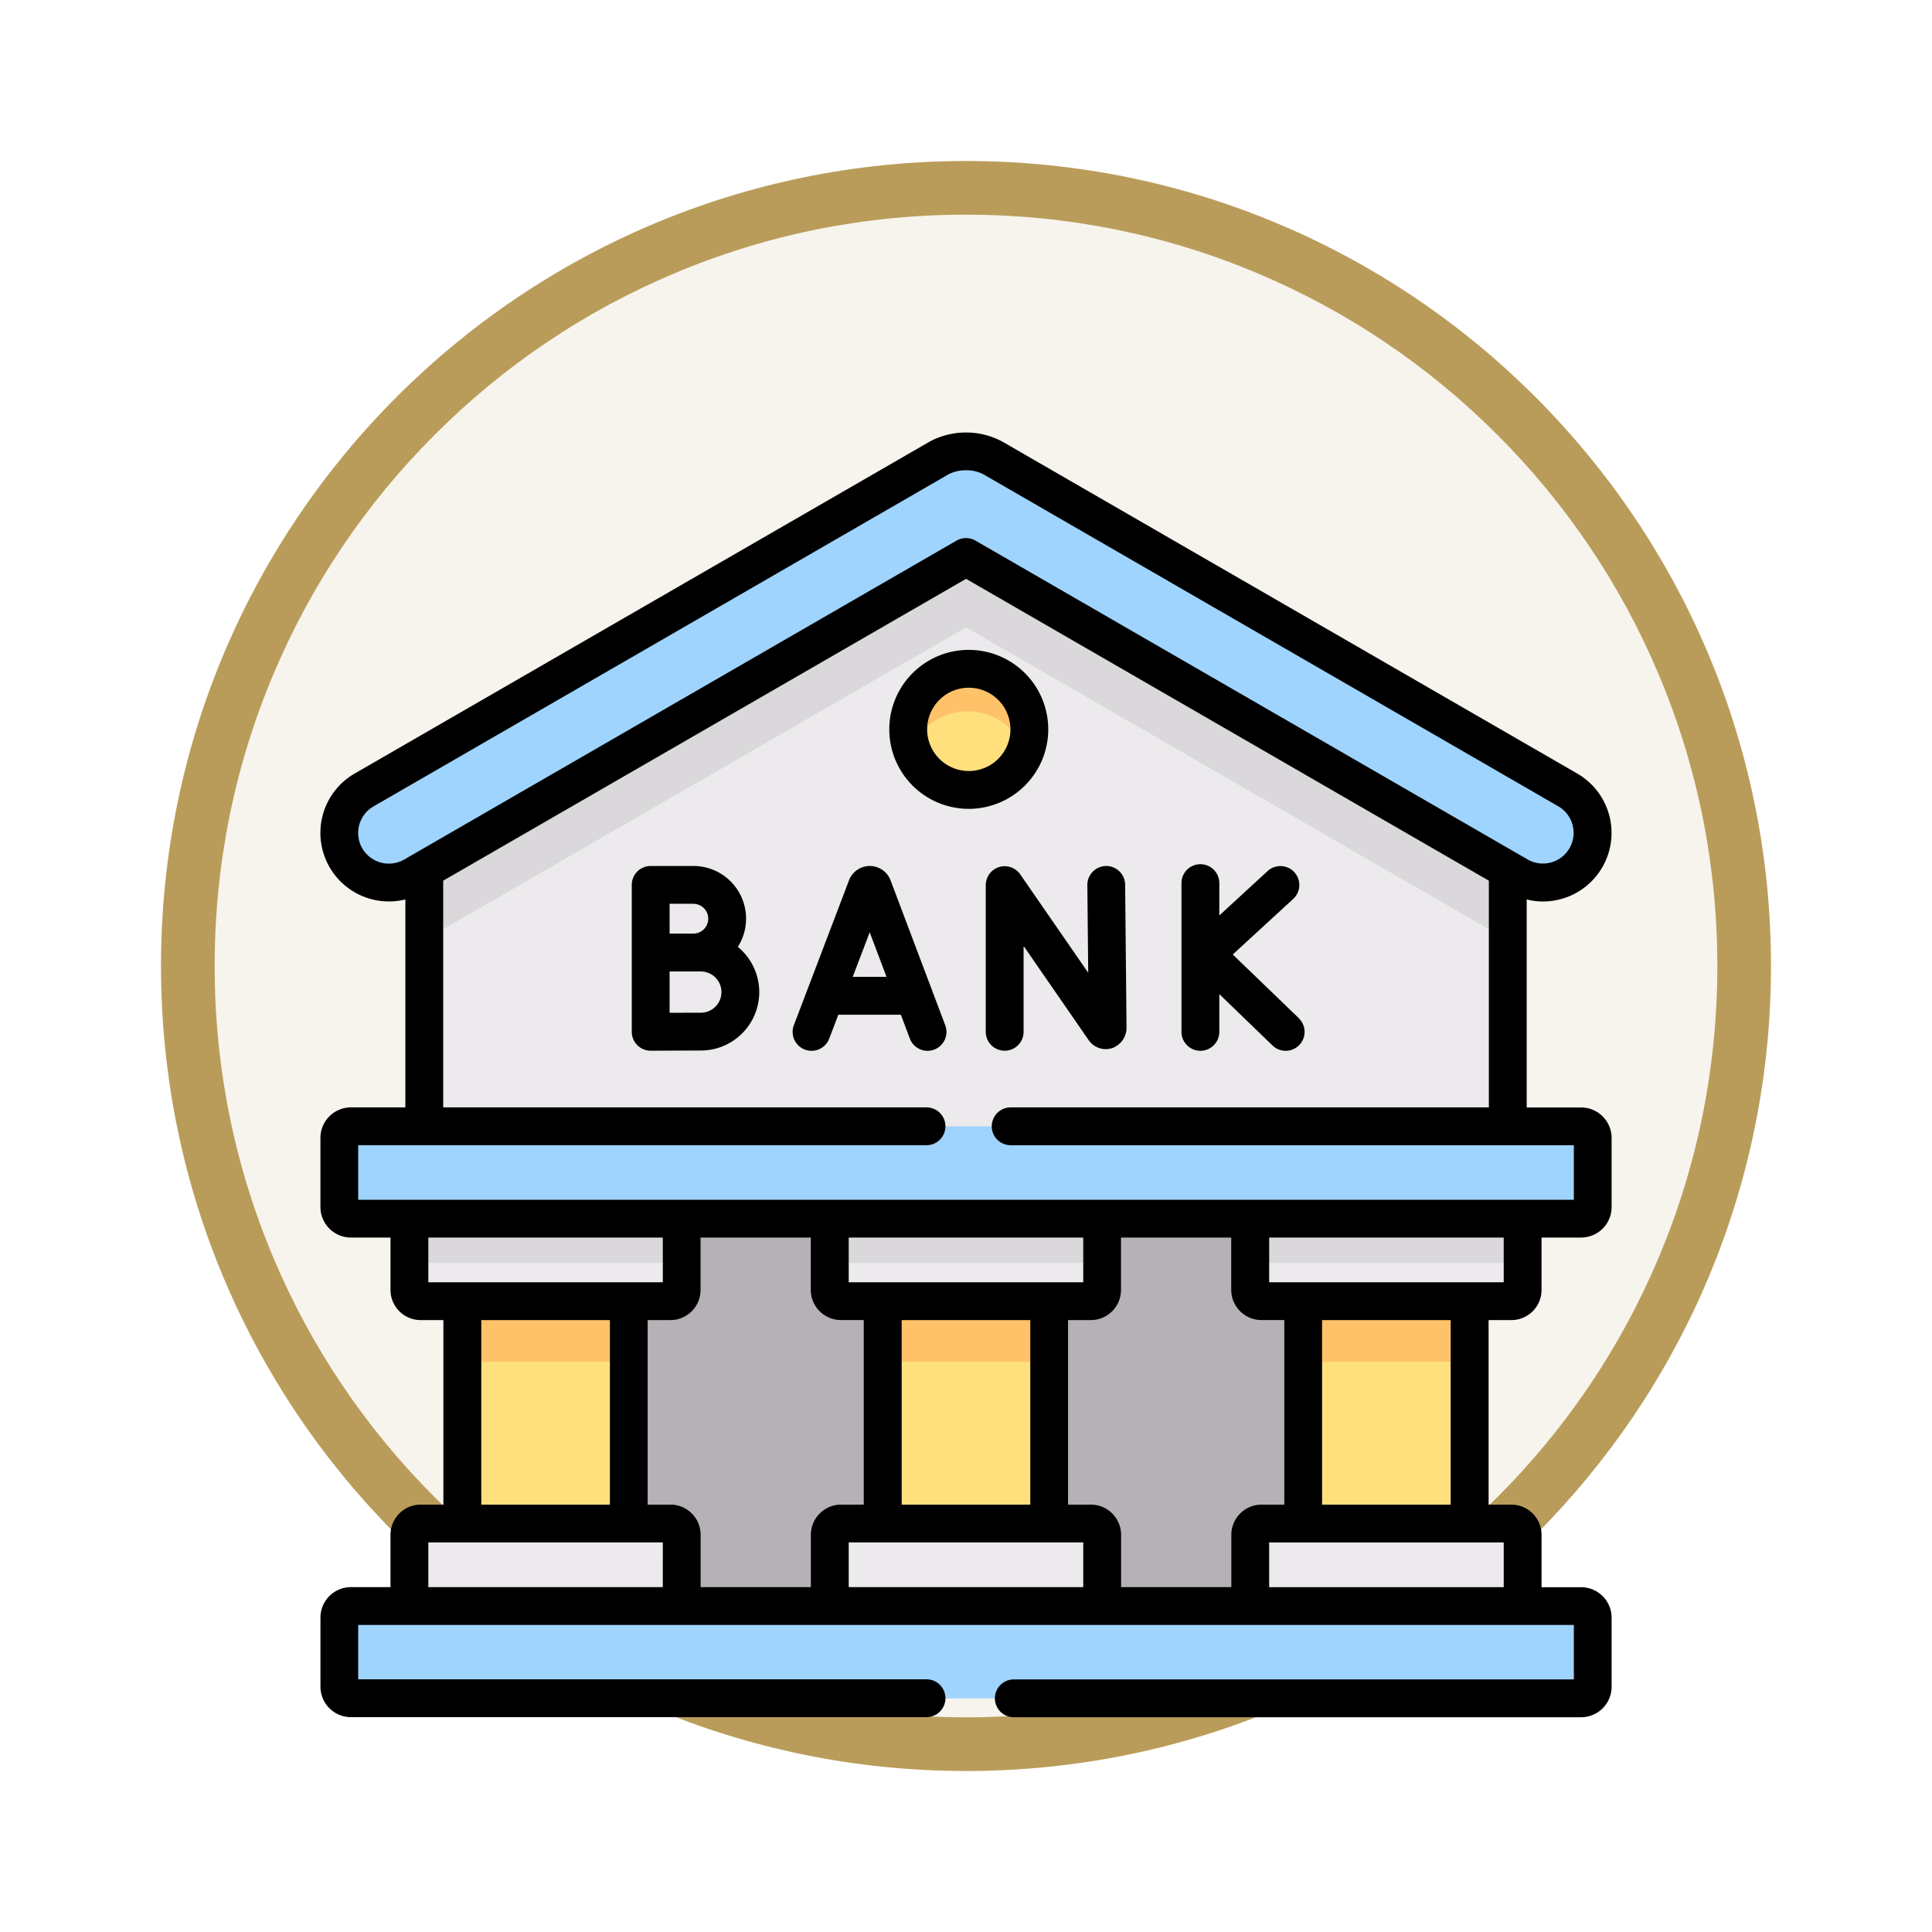 <svg xmlns="http://www.w3.org/2000/svg" xmlns:xlink="http://www.w3.org/1999/xlink" width="108" height="108" viewBox="0 0 108 108">
  <defs>
    <filter id="Trazado_904820" x="0" y="0" width="108" height="108" filterUnits="userSpaceOnUse">
      <feOffset dy="3" input="SourceAlpha"/>
      <feGaussianBlur stdDeviation="3" result="blur"/>
      <feFlood flood-opacity="0.161"/>
      <feComposite operator="in" in2="blur"/>
      <feComposite in="SourceGraphic"/>
    </filter>
  </defs>
  <g id="Grupo_1217696" data-name="Grupo 1217696" transform="translate(-197 -337.5)">
    <g id="Grupo_1211578" data-name="Grupo 1211578" transform="translate(0 -2328.555)">
      <g id="Grupo_1207774" data-name="Grupo 1207774" transform="translate(206 2670.713)">
        <g id="Grupo_1206630" data-name="Grupo 1206630" transform="translate(0 1.342)">
          <g id="Grupo_1185091" data-name="Grupo 1185091" transform="translate(0 0)">
            <g id="Grupo_1179560" data-name="Grupo 1179560">
              <g id="Grupo_1173787" data-name="Grupo 1173787" transform="translate(0)">
                <g id="Grupo_1171910" data-name="Grupo 1171910">
                  <g id="Grupo_1167341" data-name="Grupo 1167341">
                    <g id="Grupo_1166792" data-name="Grupo 1166792">
                      <g transform="matrix(1, 0, 0, 1, -9, -6)" filter="url(#Trazado_904820)">
                        <g id="Trazado_904820-2" data-name="Trazado 904820" transform="translate(9 6)" fill="#f7f4ed">
                          <path d="M 45 88.5 C 39.127 88.5 33.43 87.35 28.068 85.082 C 22.889 82.891 18.236 79.755 14.241 75.759 C 10.245 71.764 7.109 67.112 4.918 61.932 C 2.65 56.57 1.5 50.873 1.5 45 C 1.5 39.127 2.65 33.43 4.918 28.068 C 7.109 22.889 10.245 18.236 14.241 14.241 C 18.236 10.245 22.889 7.109 28.068 4.918 C 33.43 2.65 39.127 1.5 45 1.5 C 50.873 1.5 56.57 2.65 61.932 4.918 C 67.111 7.109 71.764 10.245 75.759 14.241 C 79.755 18.236 82.891 22.889 85.082 28.068 C 87.35 33.43 88.5 39.127 88.5 45 C 88.5 50.873 87.35 56.57 85.082 61.932 C 82.891 67.112 79.755 71.764 75.759 75.759 C 71.764 79.755 67.111 82.891 61.932 85.082 C 56.57 87.35 50.873 88.5 45 88.5 Z" stroke="none"/>
                          <path d="M 45 3 C 39.329 3 33.829 4.11 28.653 6.299 C 23.652 8.415 19.16 11.443 15.302 15.302 C 11.443 19.16 8.415 23.652 6.299 28.653 C 4.11 33.829 3 39.329 3 45 C 3 50.671 4.11 56.171 6.299 61.347 C 8.415 66.348 11.443 70.84 15.302 74.699 C 19.16 78.557 23.652 81.585 28.653 83.701 C 33.829 85.89 39.329 87 45 87 C 50.671 87 56.171 85.89 61.347 83.701 C 66.348 81.585 70.84 78.557 74.698 74.699 C 78.557 70.84 81.585 66.348 83.701 61.347 C 85.89 56.171 87 50.671 87 45 C 87 39.329 85.89 33.829 83.701 28.653 C 81.585 23.652 78.557 19.16 74.698 15.302 C 70.84 11.443 66.348 8.415 61.347 6.299 C 56.171 4.11 50.671 3 45 3 M 45 0 C 69.853 0 90 20.147 90 45 C 90 69.853 69.853 90 45 90 C 20.147 90 -7.62939453125e-06 69.853 -7.62939453125e-06 45 C -7.62939453125e-06 20.147 20.147 0 45 0 Z" stroke="none" fill="#ba9c5a"/>
                        </g>
                      </g>
                    </g>
                  </g>
                </g>
              </g>
            </g>
          </g>
        </g>
      </g>
    </g>
    <g id="banco" transform="translate(214.904 360.38)">
      <g id="Grupo_1217670" data-name="Grupo 1217670" transform="translate(5.813 5.438)">
        <path id="Trazado_1086216" data-name="Trazado 1086216" d="M41.227,48.163V65.321h60.568V48.164L71.509,30.678Z" transform="translate(-41.227 -30.678)" fill="#eceaec" fill-rule="evenodd"/>
      </g>
      <g id="Grupo_1217671" data-name="Grupo 1217671" transform="translate(1.06 2.352)">
        <path id="Trazado_1086217" data-name="Trazado 1086217" d="M7.882,31.512a2.779,2.779,0,0,0,3.789,1.015l.6-.344L42.548,14.7,72.834,32.183l.6.344a2.773,2.773,0,0,0,2.77-4.8L44.071,9.175a3.243,3.243,0,0,0-3.045,0L8.9,27.723a2.784,2.784,0,0,0-1.015,3.789Z" transform="translate(-7.513 -8.795)" fill="#9fd4fe" fill-rule="evenodd"/>
      </g>
      <g id="Grupo_1217672" data-name="Grupo 1217672" transform="translate(1.062 40.081)">
        <path id="Trazado_1086218" data-name="Trazado 1086218" d="M11.446,281.545h65.5a.65.65,0,0,0,.647-.647v-3.869a.65.65,0,0,0-.647-.647H8.172a.65.65,0,0,0-.647.647V280.9a.65.65,0,0,0,.647.647Z" transform="translate(-7.525 -276.381)" fill="#9fd4fe" fill-rule="evenodd"/>
      </g>
      <g id="Grupo_1217673" data-name="Grupo 1217673" transform="translate(4.982 45.245)">
        <path id="Trazado_1086219" data-name="Trazado 1086219" d="M38.288,317.616H49.926a.631.631,0,0,0,.627-.627V313H35.331v3.985a.631.631,0,0,0,.627.627Z" transform="translate(-35.331 -313.004)" fill="#eceaec" fill-rule="evenodd"/>
      </g>
      <g id="Grupo_1217674" data-name="Grupo 1217674" transform="translate(28.482 45.245)">
        <path id="Trazado_1086220" data-name="Trazado 1086220" d="M204.962,317.616H216.6a.632.632,0,0,0,.632-.627V313H202v3.985a.632.632,0,0,0,.632.627Z" transform="translate(-202.001 -313.004)" fill="#eceaec" fill-rule="evenodd"/>
      </g>
      <g id="Grupo_1217675" data-name="Grupo 1217675" transform="translate(51.986 45.245)">
        <path id="Trazado_1086221" data-name="Trazado 1086221" d="M369.33,317.616h13.964a.632.632,0,0,0,.632-.627V313H368.7v3.985A.632.632,0,0,0,369.33,317.616Z" transform="translate(-368.698 -313.004)" fill="#eceaec" fill-rule="evenodd"/>
      </g>
      <g id="Grupo_1217676" data-name="Grupo 1217676" transform="translate(54.947 49.857)">
        <path id="Trazado_1086222" data-name="Trazado 1086222" d="M389.7,345.715h9.3v12.43h-9.3Z" transform="translate(-389.702 -345.715)" fill="#ffe07d" fill-rule="evenodd"/>
      </g>
      <g id="Grupo_1217677" data-name="Grupo 1217677" transform="translate(31.443 49.857)">
        <path id="Trazado_1086223" data-name="Trazado 1086223" d="M223,345.715h9.3v12.43H223Z" transform="translate(-223.004 -345.715)" fill="#ffe07d" fill-rule="evenodd"/>
      </g>
      <g id="Grupo_1217678" data-name="Grupo 1217678" transform="translate(7.94 49.857)">
        <path id="Trazado_1086224" data-name="Trazado 1086224" d="M56.306,345.715h9.308v12.43H56.306Z" transform="translate(-56.306 -345.715)" fill="#ffe07d" fill-rule="evenodd"/>
      </g>
      <g id="Grupo_1217679" data-name="Grupo 1217679" transform="translate(4.982 62.286)">
        <path id="Trazado_1086225" data-name="Trazado 1086225" d="M35.331,438.482H50.554V434.5a.632.632,0,0,0-.627-.632H35.958a.632.632,0,0,0-.627.632Z" transform="translate(-35.331 -433.87)" fill="#eceaec" fill-rule="evenodd"/>
      </g>
      <g id="Grupo_1217680" data-name="Grupo 1217680" transform="translate(51.986 62.286)">
        <path id="Trazado_1086226" data-name="Trazado 1086226" d="M368.7,438.482h15.227V434.5a.633.633,0,0,0-.632-.632H369.33a.633.633,0,0,0-.632.632Z" transform="translate(-368.698 -433.87)" fill="#eceaec" fill-rule="evenodd"/>
      </g>
      <g id="Grupo_1217681" data-name="Grupo 1217681" transform="translate(28.482 62.286)">
        <path id="Trazado_1086227" data-name="Trazado 1086227" d="M202,438.482h15.227V434.5a.633.633,0,0,0-.632-.632H202.632a.633.633,0,0,0-.632.632v3.981Z" transform="translate(-202 -433.87)" fill="#eceaec" fill-rule="evenodd"/>
      </g>
      <g id="Grupo_1217682" data-name="Grupo 1217682" transform="translate(1.061 66.899)">
        <path id="Trazado_1086228" data-name="Trazado 1086228" d="M8.171,471.746H76.948a.65.65,0,0,0,.647-.647v-3.869a.65.65,0,0,0-.647-.647H8.171a.65.65,0,0,0-.647.647V471.1a.65.65,0,0,0,.647.647Z" transform="translate(-7.524 -466.582)" fill="#9fd4fe" fill-rule="evenodd"/>
      </g>
      <g id="Grupo_1217683" data-name="Grupo 1217683" transform="translate(32.866 14.506)">
        <path id="Trazado_1086229" data-name="Trazado 1086229" d="M233.1,98.38a3.385,3.385,0,1,0,3.385-3.385A3.384,3.384,0,0,0,233.1,98.38Z" transform="translate(-233.095 -94.995)" fill="#ffe07d" fill-rule="evenodd"/>
      </g>
      <g id="Grupo_1217684" data-name="Grupo 1217684" transform="translate(17.248 45.245)">
        <path id="Trazado_1086230" data-name="Trazado 1086230" d="M122.322,317.616v12.43h2.33a.632.632,0,0,1,.627.632v3.981h8.277v-3.981a.633.633,0,0,1,.632-.632h2.33v-12.43h-2.33a.632.632,0,0,1-.632-.627V313h-8.277v3.985a.631.631,0,0,1-.627.627Z" transform="translate(-122.322 -313.004)" fill="#b6b1b7" fill-rule="evenodd"/>
      </g>
      <g id="Grupo_1217685" data-name="Grupo 1217685" transform="translate(40.747 45.245)">
        <path id="Trazado_1086231" data-name="Trazado 1086231" d="M288.992,317.616v12.43h2.33a.633.633,0,0,1,.632.632v3.981h8.277v-3.981a.633.633,0,0,1,.632-.632h2.33v-12.43h-2.33a.632.632,0,0,1-.632-.627V313h-8.277v3.985a.632.632,0,0,1-.632.627Z" transform="translate(-288.992 -313.004)" fill="#b6b1b7" fill-rule="evenodd"/>
      </g>
      <g id="Grupo_1217686" data-name="Grupo 1217686" transform="translate(5.813 8.256)">
        <path id="Trazado_1086232" data-name="Trazado 1086232" d="M71.509,50.662,41.227,68.147V72.08L71.509,54.595,101.795,72.08V68.147Z" transform="translate(-41.227 -50.662)" fill="#dad8db" fill-rule="evenodd"/>
      </g>
      <g id="Grupo_1217687" data-name="Grupo 1217687" transform="translate(32.866 14.506)">
        <path id="Trazado_1086233" data-name="Trazado 1086233" d="M236.481,95a3.387,3.387,0,0,0-3.2,4.488,3.384,3.384,0,0,1,6.338.164,3.345,3.345,0,0,0,.248-1.267A3.387,3.387,0,0,0,236.481,95Z" transform="translate(-233.096 -94.995)" fill="#ffc269" fill-rule="evenodd"/>
      </g>
      <g id="Grupo_1217688" data-name="Grupo 1217688" transform="translate(7.94 49.857)">
        <path id="Trazado_1086234" data-name="Trazado 1086234" d="M56.306,345.715h9.308V349.1H56.306Z" transform="translate(-56.306 -345.715)" fill="#ffc269" fill-rule="evenodd"/>
      </g>
      <g id="Grupo_1217689" data-name="Grupo 1217689" transform="translate(31.443 49.857)">
        <path id="Trazado_1086235" data-name="Trazado 1086235" d="M223,345.715h9.3V349.1H223Z" transform="translate(-223.004 -345.715)" fill="#ffc269" fill-rule="evenodd"/>
      </g>
      <g id="Grupo_1217690" data-name="Grupo 1217690" transform="translate(54.947 49.857)">
        <path id="Trazado_1086236" data-name="Trazado 1086236" d="M389.7,345.715h9.3V349.1h-9.3Z" transform="translate(-389.702 -345.715)" fill="#ffc269" fill-rule="evenodd"/>
      </g>
      <g id="Grupo_1217691" data-name="Grupo 1217691" transform="translate(4.982 45.245)">
        <path id="Trazado_1086237" data-name="Trazado 1086237" d="M35.331,313H50.554v2.474H35.331Z" transform="translate(-35.331 -313.004)" fill="#dad8db" fill-rule="evenodd"/>
      </g>
      <g id="Grupo_1217692" data-name="Grupo 1217692" transform="translate(28.482 45.245)">
        <path id="Trazado_1086238" data-name="Trazado 1086238" d="M202,313h15.227v2.474H202Z" transform="translate(-202.001 -313.004)" fill="#dad8db" fill-rule="evenodd"/>
      </g>
      <g id="Grupo_1217693" data-name="Grupo 1217693" transform="translate(51.986 45.245)">
        <path id="Trazado_1086239" data-name="Trazado 1086239" d="M368.7,313h15.227v2.474H368.7Z" transform="translate(-368.698 -313.004)" fill="#dad8db" fill-rule="evenodd"/>
      </g>
      <g id="Grupo_1217695" data-name="Grupo 1217695" transform="translate(0.001 1.295)">
        <path id="Trazado_1086240" data-name="Trazado 1086240" d="M66.581,50.914a1.689,1.689,0,0,0,1.689-1.685V46.3h2.216a1.707,1.707,0,0,0,1.7-1.7V40.728a1.707,1.707,0,0,0-1.7-1.7H67.439V27.4a3.773,3.773,0,0,0,.912.114,3.866,3.866,0,0,0,1-.134,3.832,3.832,0,0,0,.919-7.015L38.15,1.818a4.3,4.3,0,0,0-4.106,0L1.915,20.365A3.832,3.832,0,0,0,4.756,27.4V39.023H1.709a1.707,1.707,0,0,0-1.7,1.7V44.6a1.707,1.707,0,0,0,1.7,1.7H3.925v2.927A1.687,1.687,0,0,0,5.61,50.914H6.882V61.229H5.61a1.689,1.689,0,0,0-1.685,1.689v2.923H1.709a1.707,1.707,0,0,0-1.7,1.7v3.869a1.707,1.707,0,0,0,1.7,1.7h32.18a1.057,1.057,0,1,0,0-2.115H2.119V67.956H70.076V71H38.769a1.057,1.057,0,1,0,0,2.115H70.486a1.707,1.707,0,0,0,1.7-1.7V67.546a1.707,1.707,0,0,0-1.7-1.7H68.27V62.918a1.691,1.691,0,0,0-1.689-1.689H65.309V50.914h1.272ZM4.69,25.169a1.722,1.722,0,0,1-2.344-.628h0A1.718,1.718,0,0,1,2.973,22.2L35.1,3.646A2.032,2.032,0,0,1,36.1,3.41a2.006,2.006,0,0,1,.994.238L69.218,22.2a1.715,1.715,0,0,1-1.712,2.972L36.624,7.34a1.057,1.057,0,0,0-1.057,0ZM2.119,41.138h31.77a1.057,1.057,0,0,0,0-2.115H6.871V26.351L36.1,9.477,65.324,26.351V39.024H38.593a1.057,1.057,0,1,0,0,2.115H70.076v3.049H2.119ZM29.539,48.8V46.3H42.651v2.5ZM39.69,50.914V61.229H32.5V50.914ZM6.04,48.8V46.3H19.148v2.5ZM16.19,50.914V61.229H9V50.914Zm2.957,14.927H6.04v-2.5H19.148Zm8.277-2.923v2.923H21.262V62.918a1.689,1.689,0,0,0-1.685-1.689H18.3V50.914h1.272a1.687,1.687,0,0,0,1.685-1.685V46.3h6.162v2.927a1.689,1.689,0,0,0,1.689,1.685h1.273V61.229H29.113A1.691,1.691,0,0,0,27.424,62.918Zm15.227,2.923H29.539v-2.5H42.651Zm8.277-2.923v2.923H44.766V62.918a1.691,1.691,0,0,0-1.689-1.689H41.8V50.914h1.272a1.689,1.689,0,0,0,1.689-1.685V46.3h6.162v2.927a1.689,1.689,0,0,0,1.689,1.685H53.89V61.229H52.617A1.691,1.691,0,0,0,50.928,62.918Zm15.227.426v2.5H53.043v-2.5ZM56,61.229V50.914h7.189V61.229ZM53.043,48.8V46.3H66.155v2.5Z" transform="translate(-0.001 -1.295)"/>
        <path id="Trazado_1086241" data-name="Trazado 1086241" d="M234.48,91.938a4.443,4.443,0,1,0-4.443,4.443A4.448,4.448,0,0,0,234.48,91.938Zm-6.77,0a2.328,2.328,0,1,1,2.328,2.328A2.33,2.33,0,0,1,227.71,91.938Z" transform="translate(-193.787 -75.341)"/>
        <g id="Grupo_1217694" data-name="Grupo 1217694" transform="translate(17.411 24.132)">
          <path id="Trazado_1086242" data-name="Trazado 1086242" d="M129.412,177.7a2.942,2.942,0,0,0-2.486-4.523H124.54a1.057,1.057,0,0,0-1.057,1.057v8.212a1.058,1.058,0,0,0,1.057,1.057h0s2.193-.01,2.8-.01a3.266,3.266,0,0,0,2.07-5.795Zm-2.486-2.408a.832.832,0,0,1,0,1.664l-1.328,0v-1.666h1.328Zm.417,6.087-1.745.005v-2.31l1.745,0a1.153,1.153,0,0,1,0,2.306Z" transform="translate(-123.483 -173.075)"/>
          <path id="Trazado_1086243" data-name="Trazado 1086243" d="M192.722,173.978l-.011-.028a1.239,1.239,0,0,0-1.15-.771h0a1.239,1.239,0,0,0-1.15.773l-.009.024-3.084,8.1a1.057,1.057,0,0,0,1.976.753l.509-1.335H193.3l.5,1.332a1.057,1.057,0,1,0,1.979-.747Zm-2.115,5.4.95-2.494.941,2.494Z" transform="translate(-178.256 -173.076)"/>
          <path id="Trazado_1086244" data-name="Trazado 1086244" d="M270.571,173.179h-.01a1.057,1.057,0,0,0-1.047,1.068l.048,4.9-3.8-5.5a1.058,1.058,0,0,0-1.928.6v8.2a1.057,1.057,0,1,0,2.115,0v-4.8l3.615,5.234a1.165,1.165,0,0,0,1.316.484,1.207,1.207,0,0,0,.823-1.2l-.077-7.935A1.057,1.057,0,0,0,270.571,173.179Z" transform="translate(-244.046 -173.076)"/>
          <path id="Trazado_1086245" data-name="Trazado 1086245" d="M347.995,181.061,344.3,177.5l3.38-3.107a1.057,1.057,0,1,0-1.431-1.557l-2.7,2.482v-1.808a1.057,1.057,0,0,0-2.115,0v8.315a1.057,1.057,0,1,0,2.115,0v-2.11l2.976,2.872a1.057,1.057,0,1,0,1.468-1.522Z" transform="translate(-310.705 -172.45)"/>
        </g>
      </g>
    </g>
  </g>
</svg>

